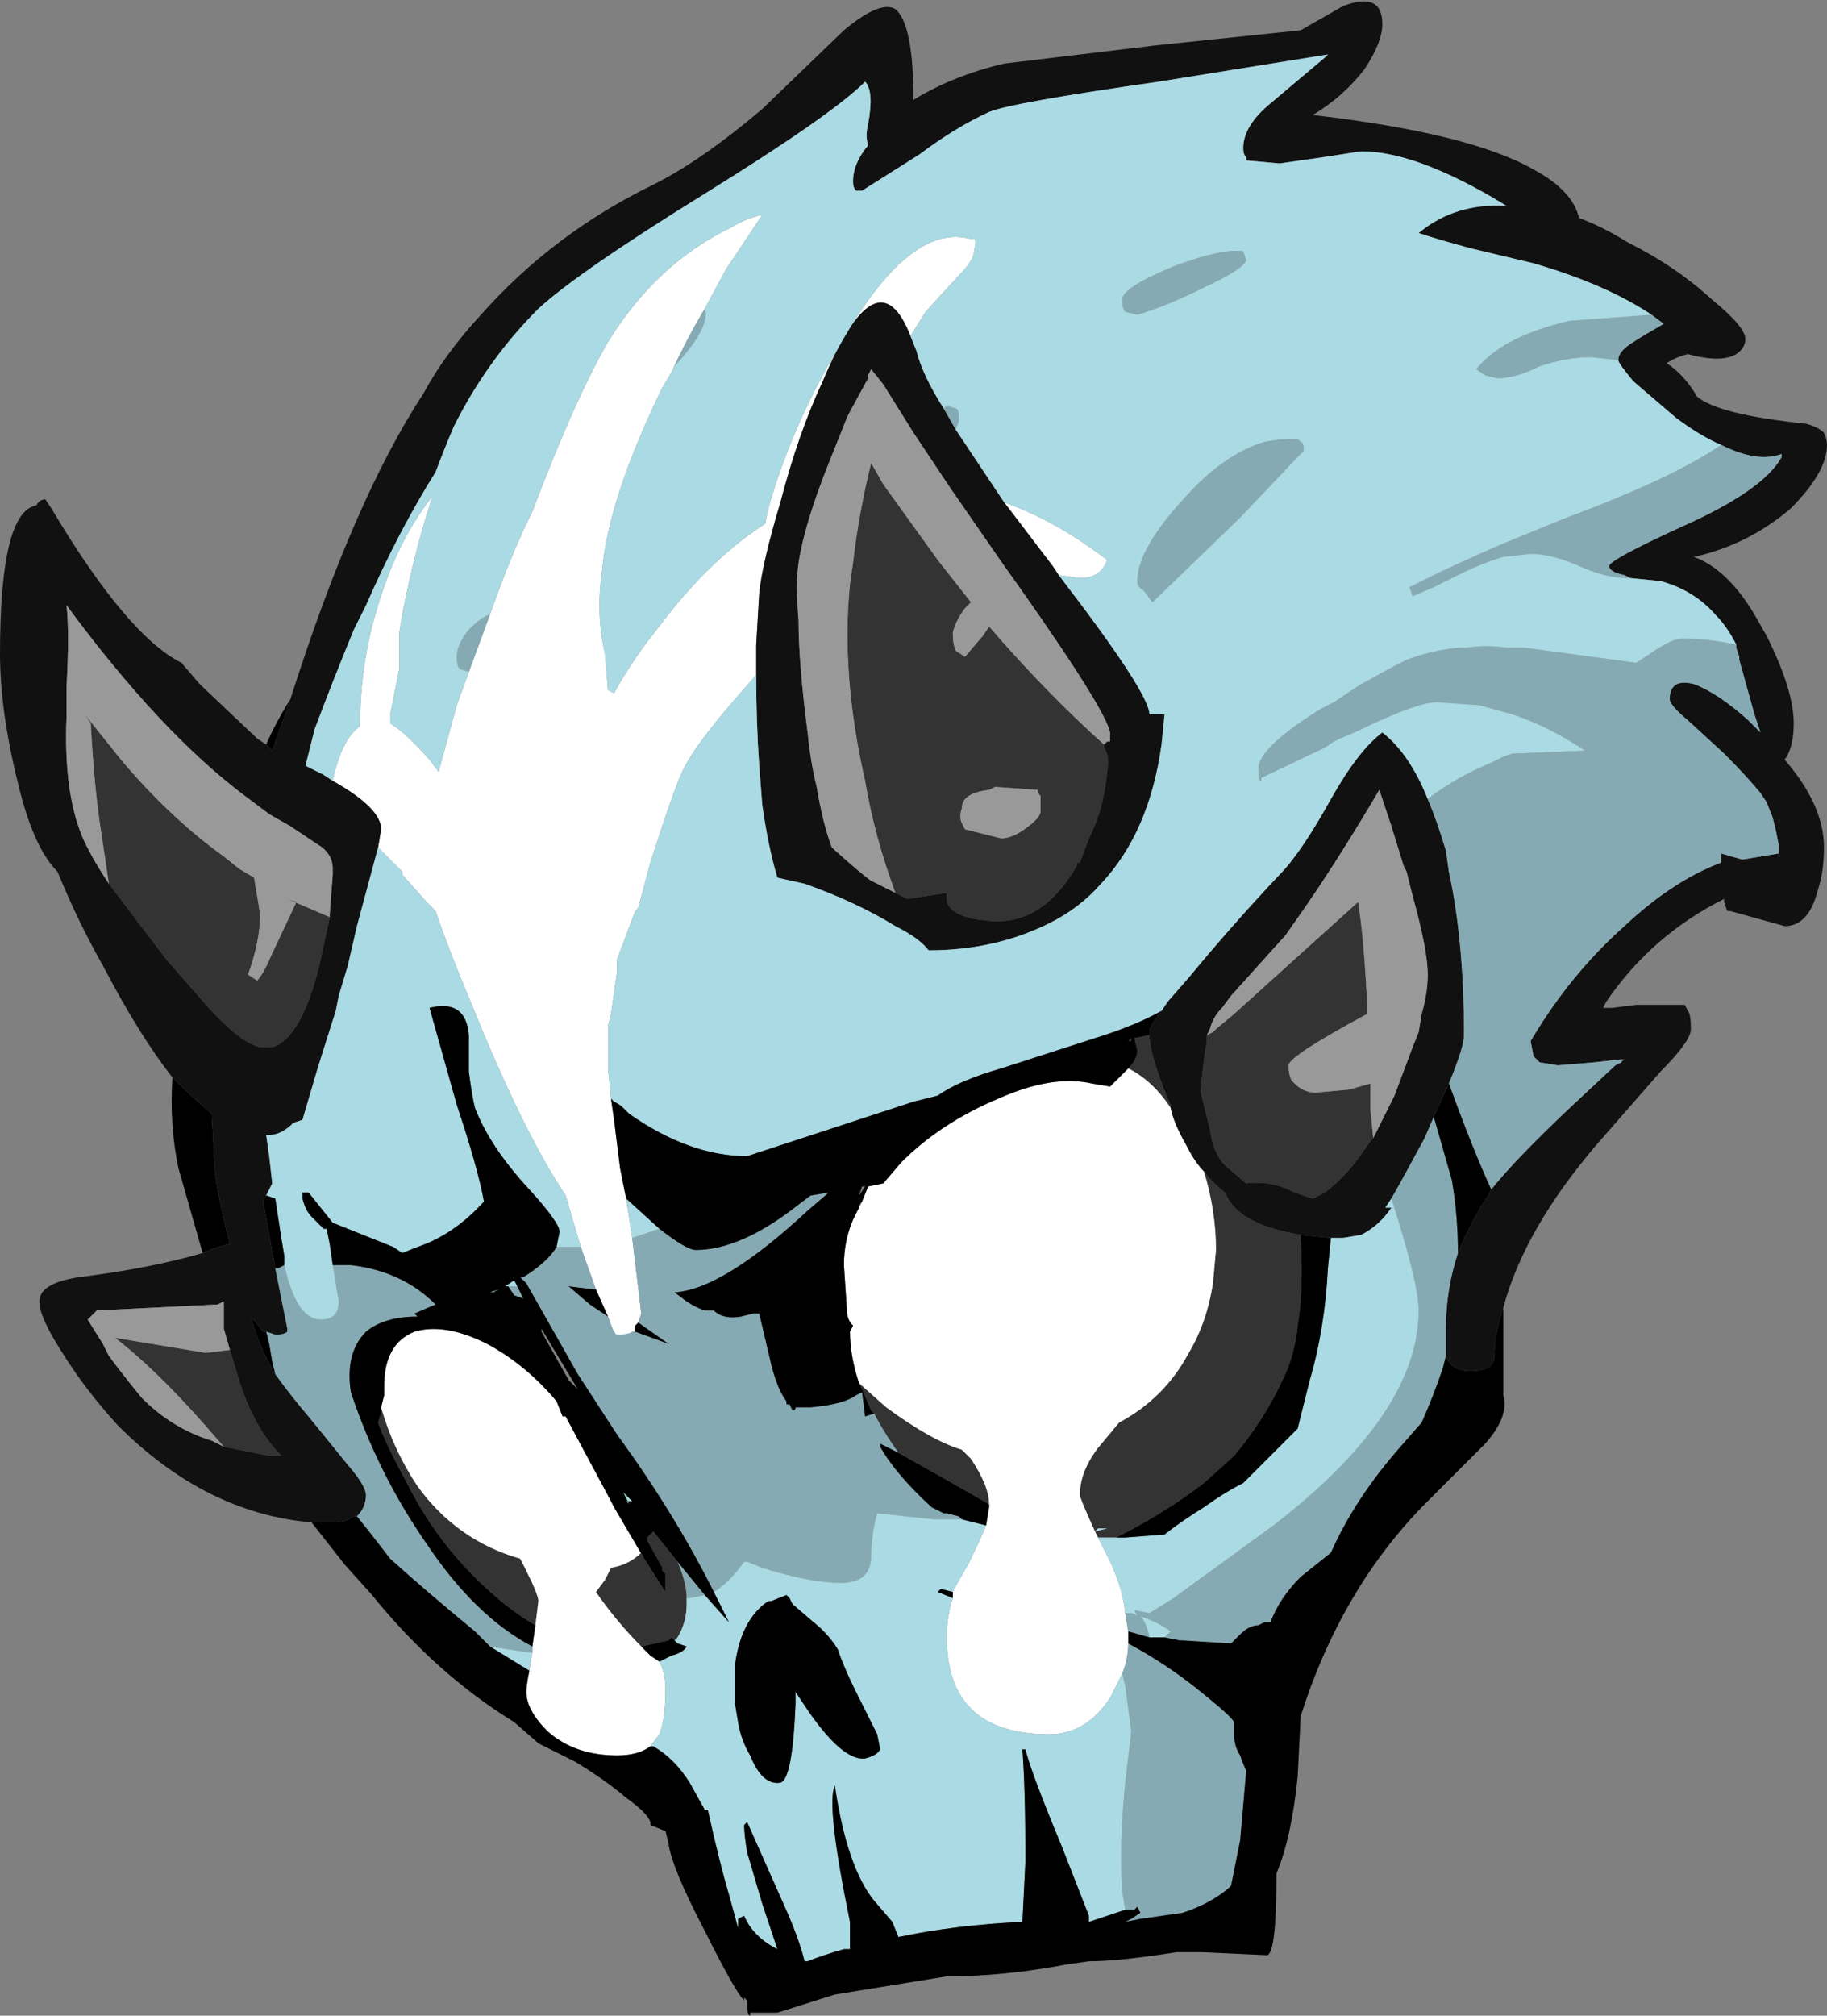 <?xml version="1.0" encoding="UTF-8" standalone="no"?>
<svg xmlns:ffdec="https://www.free-decompiler.com/flash" xmlns:xlink="http://www.w3.org/1999/xlink" ffdec:objectType="frame" height="233.1px" width="211.4px" xmlns="http://www.w3.org/2000/svg">
  <rect width="100%" height="100%" fill="#808080" stroke="none"/>
  <g transform="matrix(1.0, 0.0, 0.0, 1.0, 33.25, -24.85)">
    <use ffdec:characterId="186" height="33.3" transform="matrix(7.0, 0.0, 0.0, 7.0, -33.25, 24.85)" width="30.2" xlink:href="#shape0"/>
  </g>
  <defs>
    <g id="shape0" transform="matrix(1.0, 0.0, 0.0, 1.0, 4.75, -3.55)">
      <path d="M10.05 18.3 Q9.7 17.35 9.55 16.45 9.15 14.7 9.3 13.2 L9.35 12.85 Q9.45 12.0 9.65 11.2 L9.85 11.55 10.75 12.8 11.3 13.5 11.2 13.6 Q11.05 13.8 11.0 14.0 11.0 14.2 11.05 14.3 L11.2 14.4 11.5 14.05 11.6 13.9 Q12.55 15.0 13.5 15.85 L13.5 15.9 Q13.6 16.05 13.55 16.3 13.5 16.9 13.25 17.4 L13.1 17.8 13.05 17.8 13.05 17.85 Q12.45 18.9 11.5 18.75 11.0 18.7 10.9 18.45 L10.9 18.3 10.25 18.4 10.05 18.3 M11.15 16.9 Q11.1 17.05 11.15 17.15 L11.2 17.25 11.8 17.4 Q12.0 17.4 12.25 17.2 12.45 17.05 12.45 16.95 L12.45 16.7 Q12.4 16.65 12.4 16.6 L11.7 16.55 11.6 16.6 Q11.15 16.65 11.15 16.9 M0.7 18.7 L0.55 19.4 Q0.25 20.7 -0.25 20.85 L-0.4 20.85 Q-0.7 20.85 -1.3 20.2 L-2.0 19.4 -2.95 18.15 -3.1 17.15 Q-3.2 16.45 -3.25 15.5 L-3.35 15.35 -2.75 16.1 Q-1.95 17.05 -1.05 17.7 L-0.8 17.9 -0.55 18.05 -0.45 18.65 Q-0.45 19.1 -0.65 19.65 L-0.5 19.75 Q-0.4 19.65 -0.25 19.3 L0.15 18.45 0.0 18.4 0.7 18.7 M10.1 27.55 Q9.85 27.2 9.7 26.9 L9.65 26.85 9.5 26.5 9.45 26.4 9.9 26.8 Q10.65 27.35 11.15 27.5 L11.3 27.65 Q11.6 28.1 11.6 28.4 L10.9 28.0 10.1 27.55 M4.1 30.4 Q3.5 30.05 2.9 29.4 2.35 28.8 1.95 28.0 1.6 27.35 1.5 27.05 L1.55 26.9 1.55 26.8 Q1.75 27.5 2.15 28.1 2.8 29.0 3.85 29.3 L3.95 29.5 Q4.15 29.9 4.15 30.0 L4.1 30.4 M5.9 29.3 L6.25 29.85 6.25 29.55 6.2 29.5 6.2 29.45 5.95 29.0 5.95 28.95 6.05 28.85 6.45 29.35 Q6.6 29.7 6.6 29.95 L6.6 30.05 Q6.6 30.35 6.45 30.6 L6.4 30.65 6.35 30.6 6.3 30.65 5.85 30.75 Q5.45 30.35 5.1 29.85 L5.25 29.65 5.35 29.45 Q5.65 29.4 5.85 29.2 L5.9 29.3 M9.5 23.4 L9.45 23.5 9.45 23.45 9.5 23.4 M13.4 28.95 L13.35 28.85 Q13.1 28.3 13.1 28.25 13.1 27.8 13.5 27.35 L13.75 27.05 Q14.5 26.65 14.9 25.9 15.2 25.4 15.3 24.75 L15.35 24.2 Q15.35 23.55 15.15 22.9 15.3 23.1 15.5 23.25 15.6 23.5 15.85 23.65 16.15 23.85 16.75 23.95 L16.75 24.0 Q16.8 24.85 16.7 25.45 16.65 25.95 16.45 26.35 16.15 27.0 15.65 27.6 L15.15 28.05 Q14.5 28.55 13.7 28.95 L13.4 28.95 M14.6 21.85 Q14.3 21.4 13.9 21.2 14.05 21.05 14.05 20.9 L14.0 20.7 14.25 20.65 Q14.25 20.95 14.55 21.7 L14.6 21.8 14.6 21.85 M15.2 20.65 L15.3 20.6 15.35 20.55 15.65 20.3 17.7 18.45 Q17.8 19.1 17.85 20.15 L17.85 20.3 Q16.55 21.0 16.55 21.15 16.55 21.3 16.6 21.4 L16.65 21.45 Q16.8 21.6 17.0 21.6 L17.55 21.55 17.9 21.45 17.9 21.85 17.95 22.35 17.9 22.4 Q17.55 22.95 17.15 23.25 L16.95 23.35 16.65 23.25 16.55 23.2 Q16.2 23.05 15.85 23.1 L15.5 22.8 Q15.3 22.6 15.25 22.2 L15.1 21.6 15.1 21.55 Q15.15 21.0 15.2 20.75 L15.2 20.65 M13.9 20.75 L13.95 20.7 13.95 20.75 13.9 20.75 M13.35 28.85 L13.55 28.8 13.4 28.8 13.35 28.85 M-1.05 27.45 L-1.4 27.05 Q-2.2 26.15 -2.85 25.65 L-1.35 25.9 -0.95 25.85 -0.8 26.35 -0.75 26.5 Q-0.5 27.2 -0.1 27.6 L-0.3 27.6 -1.05 27.45" fill="#333333" fill-rule="evenodd" stroke="none"/>
      <path d="M0.75 16.45 Q0.9 15.75 1.2 15.55 1.2 14.7 1.4 13.9 1.75 12.55 2.4 11.75 2.1 12.65 1.9 13.7 L1.85 14.0 1.85 14.6 1.7 15.35 1.7 15.5 Q1.95 15.65 2.35 16.1 L2.5 16.3 2.8 15.2 3.0 14.65 3.35 13.7 Q3.7 12.7 4.05 12.0 4.75 10.15 5.3 9.2 6.1 7.9 7.35 7.3 7.6 7.15 7.85 7.1 7.55 7.55 7.25 8.0 L6.9 8.65 Q6.6 9.15 6.35 9.7 L6.2 9.95 Q5.3 11.8 5.2 13.0 5.1 13.7 5.25 14.35 L5.3 14.95 5.4 15.0 Q5.65 14.55 5.95 14.15 L6.3 13.7 Q7.05 12.75 7.9 12.2 7.95 11.85 8.25 11.05 8.6 10.15 9.05 9.4 10.25 7.2 11.3 7.5 L11.35 7.5 Q11.4 7.5 11.35 7.7 11.35 7.85 11.1 8.1 L10.55 8.7 10.3 9.1 Q9.75 7.7 8.85 9.85 8.45 10.7 8.15 11.85 7.85 12.85 7.8 13.35 L7.75 14.2 7.75 14.7 7.4 15.1 Q6.75 15.85 6.55 16.25 6.4 16.55 6.0 17.8 L5.8 18.55 5.75 18.6 5.45 19.4 5.45 19.6 5.35 20.3 5.3 20.5 5.3 21.2 5.35 21.7 5.4 22.05 5.5 22.85 5.6 23.35 5.7 24.0 5.85 25.25 5.8 25.4 5.75 25.45 5.75 25.55 5.7 25.55 Q5.65 25.6 5.45 25.6 5.4 25.6 5.3 25.3 L5.1 24.85 4.85 24.15 4.6 23.3 Q3.9 22.25 3.05 20.15 2.65 19.2 2.45 18.6 L2.3 18.45 1.9 18.0 1.9 17.95 1.5 17.55 1.55 17.25 Q1.55 16.9 0.75 16.45 M11.85 11.85 Q12.7 12.15 13.55 12.8 13.45 13.1 13.1 13.1 L12.75 13.05 12.65 12.9 11.85 11.85 M4.05 30.75 L4.1 30.4 4.15 30.0 Q4.15 29.9 3.95 29.5 L3.85 29.3 Q2.8 29.0 2.15 28.1 1.75 27.5 1.55 26.8 L1.6 26.6 1.6 26.45 Q1.6 25.75 2.1 25.55 2.6 25.4 3.3 25.75 3.95 26.1 4.45 26.7 L4.55 26.95 4.6 26.95 5.35 28.35 5.4 28.45 5.9 29.3 5.85 29.2 Q5.65 29.4 5.35 29.45 L5.25 29.65 5.1 29.85 Q5.45 30.35 5.85 30.75 L6.0 30.9 6.15 31.0 Q6.25 31.2 6.25 31.45 6.25 31.95 6.15 32.2 L6.0 32.4 Q5.8 32.55 5.45 32.55 4.75 32.55 4.3 32.15 3.95 31.8 3.95 31.5 3.95 31.4 4.0 31.15 L4.05 30.85 4.05 30.75 M9.45 23.5 L9.5 23.4 9.6 23.15 9.85 23.1 10.15 22.75 Q10.8 22.1 11.75 21.7 12.65 21.3 13.3 21.45 L13.6 21.5 13.9 21.2 Q14.3 21.4 14.6 21.85 14.65 22.1 14.85 22.45 15.0 22.75 15.15 22.9 15.35 23.55 15.35 24.2 L15.3 24.75 Q15.2 25.4 14.9 25.9 14.5 26.65 13.75 27.05 L13.5 27.35 Q13.1 27.8 13.1 28.25 13.1 28.3 13.35 28.85 L13.4 28.95 13.5 29.15 Q13.8 29.7 13.85 30.2 L13.9 30.5 13.9 30.7 Q13.9 30.95 13.8 31.2 L13.6 31.6 Q13.2 32.2 12.6 32.2 10.9 32.2 10.9 30.6 10.9 30.25 11.0 29.95 L11.0 29.85 Q11.1 29.65 11.25 29.4 11.45 29.0 11.55 28.75 L11.6 28.45 11.6 28.4 Q11.6 28.1 11.3 27.65 L11.15 27.5 Q10.65 27.35 9.9 26.8 L9.45 26.4 9.45 26.4 Q9.3 25.95 9.3 25.55 L9.35 25.45 Q9.25 25.35 9.25 25.2 L9.2 24.45 Q9.2 24.05 9.35 23.7 9.4 23.6 9.45 23.5" fill="#ffffff" fill-rule="evenodd" stroke="none"/>
      <path d="M0.05 15.1 Q1.1 11.8 2.25 10.05 2.6 9.4 3.2 8.75 4.4 7.4 6.05 6.6 6.85 6.2 7.85 5.35 L9.2 4.05 Q9.8 3.55 10.05 3.7 10.35 3.95 10.35 5.2 11.0 4.8 11.85 4.6 L14.35 4.3 16.75 4.05 17.45 3.65 Q18.1 3.4 18.1 3.95 18.1 4.25 17.8 4.7 17.45 5.15 16.95 5.45 19.55 5.75 20.6 6.35 21.25 6.7 21.35 7.15 21.75 7.3 22.15 7.55 22.95 7.95 23.55 8.5 24.1 8.95 24.1 9.15 24.1 9.3 23.95 9.4 23.7 9.55 23.15 9.4 22.95 9.45 22.8 9.55 23.1 9.75 23.3 10.1 23.65 10.4 25.1 10.55 25.3 10.6 25.4 10.7 25.45 10.8 25.45 10.9 25.45 11.35 24.85 11.95 24.15 12.55 23.25 12.75 23.8 12.95 24.25 13.7 L24.45 14.05 Q24.9 14.95 24.9 15.5 24.9 15.9 24.75 16.1 25.4 16.85 25.4 17.55 25.4 17.95 25.3 18.25 25.15 18.85 24.75 18.85 L23.85 18.6 23.8 18.6 23.75 18.45 23.75 18.4 Q22.55 19.0 21.8 20.1 L21.75 20.2 21.9 20.2 22.3 20.15 23.1 20.15 23.15 20.25 Q23.2 20.3 23.2 20.55 23.2 20.75 22.7 21.25 L21.65 22.45 Q20.45 23.85 20.1 25.15 19.95 25.6 19.95 26.0 L19.9 26.1 Q19.8 26.2 19.55 26.2 19.25 26.2 19.15 25.95 L19.15 25.5 Q19.15 24.85 19.35 24.25 19.55 23.75 19.85 23.3 L19.9 23.2 Q20.3 22.7 21.2 21.85 L21.95 21.15 22.05 21.1 22.1 21.05 22.05 21.05 21.6 21.1 21.0 21.15 20.7 21.1 20.6 21.0 20.55 20.75 Q21.2 19.65 22.1 18.85 22.9 18.1 23.7 17.8 L23.7 17.65 24.05 17.75 24.65 17.65 24.65 17.6 24.65 17.55 24.65 17.5 24.6 17.25 24.55 17.05 24.45 16.8 24.35 16.65 Q24.1 16.35 23.75 16.0 L23.15 15.45 Q22.85 15.2 22.85 15.1 22.85 14.75 23.25 14.85 23.65 15.0 24.15 15.45 L24.35 15.65 24.25 15.35 24.0 14.45 24.0 14.4 23.95 14.25 23.95 14.2 Q23.8 13.9 23.6 13.7 23.25 13.3 22.7 13.15 L22.2 13.1 22.1 13.05 Q21.85 13.0 21.85 12.9 21.85 12.8 23.05 12.25 24.4 11.65 24.7 11.1 L24.7 11.05 Q24.3 11.2 23.7 10.9 23.35 10.75 22.95 10.45 L22.25 9.85 Q22.0 9.55 22.0 9.5 22.0 9.35 22.25 9.2 22.4 9.1 22.75 8.9 L22.55 8.75 Q21.8 8.25 20.6 7.9 L19.55 7.65 Q19.0 7.5 18.7 7.4 19.3 6.9 20.15 6.95 L19.9 6.8 Q18.6 6.05 17.75 6.05 L17.1 6.15 16.4 6.25 15.85 6.2 15.85 6.15 Q15.8 6.1 15.8 6.0 15.8 5.65 16.2 5.3 L17.15 4.5 17.2 4.45 14.4 4.9 Q11.95 5.25 11.6 5.4 11.05 5.65 10.45 6.1 L9.5 6.7 9.4 6.7 Q9.35 6.65 9.35 6.55 9.35 6.25 9.6 5.95 9.55 5.8 9.6 5.6 9.7 5.05 9.55 4.9 9.0 5.45 6.9 6.75 4.8 8.05 4.15 8.65 3.3 9.5 2.75 10.6 2.6 10.95 2.45 11.35 1.85 12.3 1.3 13.55 L1.1 13.95 Q0.75 14.8 0.45 15.6 L0.3 16.2 0.6 16.35 0.75 16.45 Q1.55 16.9 1.55 17.25 L1.5 17.55 1.15 18.85 1.0 19.5 0.85 20.0 0.8 20.25 0.5 21.2 0.25 22.05 0.1 22.1 Q-0.1 22.3 -0.3 22.3 L-0.35 22.3 -0.3 22.65 -0.25 23.1 -0.35 23.3 -0.4 23.4 -0.2 24.5 0.0 25.5 0.0 25.55 Q-0.05 25.6 -0.2 25.6 L-0.35 25.55 -0.4 25.55 -0.6 25.3 Q-0.5 25.75 -0.2 26.25 0.05 26.6 0.35 26.95 L1.0 27.75 Q1.3 28.1 1.3 28.25 1.3 28.45 1.15 28.6 L1.1 28.6 Q0.95 28.7 0.8 28.7 L0.4 28.7 Q-1.35 28.55 -2.8 27.1 -3.35 26.5 -3.75 25.85 -4.1 25.3 -4.1 25.05 -4.1 24.75 -3.45 24.65 -2.25 24.5 -1.4 24.25 L-1.15 24.15 -0.95 24.1 Q-1.1 23.55 -1.2 22.9 L-1.25 21.95 Q-1.55 21.7 -1.9 21.35 -2.45 20.65 -3.05 19.5 -3.45 18.8 -3.8 17.95 -4.2 17.55 -4.45 16.5 -4.75 15.3 -4.75 14.35 -4.75 12.0 -4.15 11.9 -4.1 11.8 -4.0 11.8 L-3.9 11.95 Q-2.65 14.05 -1.75 14.5 L-1.45 14.85 -0.5 15.75 -0.35 15.85 -0.25 15.95 0.0 15.25 0.05 15.1 M10.3 9.1 L10.4 9.35 Q10.5 9.75 10.85 10.3 L11.05 10.65 11.85 11.85 12.65 12.9 12.75 13.05 Q14.25 15.0 14.25 15.35 L14.5 15.35 14.45 15.85 Q14.25 17.3 13.45 18.15 13.1 18.55 12.6 18.8 11.7 19.25 10.6 19.25 10.45 19.05 10.05 18.85 9.4 18.45 8.55 18.15 L8.1 18.05 Q7.95 17.55 7.85 16.85 L7.8 16.2 Q7.75 15.5 7.75 14.7 L7.75 14.2 7.8 13.35 Q7.85 12.85 8.15 11.85 8.45 10.7 8.85 9.85 9.75 7.7 10.3 9.1 M14.45 20.25 L14.55 20.1 14.9 19.7 Q15.6 18.85 16.4 18.0 16.75 17.65 17.25 16.75 17.7 15.95 18.1 15.65 18.55 16.0 18.85 16.75 19.0 17.1 19.15 17.6 L19.2 17.95 Q19.45 19.1 19.45 20.65 19.45 20.85 19.2 21.45 L18.95 22.0 18.8 22.35 Q18.45 23.0 18.25 23.35 L18.15 23.5 18.25 23.5 Q18.05 23.8 17.75 23.95 L17.45 24.0 17.25 24.0 16.75 23.95 Q16.15 23.85 15.85 23.65 15.6 23.5 15.5 23.25 15.3 23.1 15.15 22.9 15.0 22.75 14.85 22.45 14.65 22.1 14.6 21.85 L14.6 21.8 14.55 21.7 Q14.25 20.95 14.25 20.65 L14.25 20.6 Q14.25 20.5 14.45 20.25 M13.5 15.85 L13.55 15.8 13.6 15.8 13.6 15.7 Q13.65 15.45 12.1 13.25 L11.85 12.9 10.95 11.6 10.35 10.7 9.85 9.9 9.65 9.65 9.6 9.75 9.6 9.8 9.3 10.35 9.25 10.45 8.95 11.2 Q8.55 12.2 8.45 12.85 8.4 13.2 8.45 13.8 8.45 14.5 8.6 15.65 8.65 16.15 8.75 16.55 8.85 17.15 9.0 17.55 9.5 18.0 9.65 18.1 9.85 18.2 10.05 18.3 L10.25 18.4 10.9 18.3 10.9 18.45 Q11.0 18.7 11.5 18.75 12.45 18.9 13.05 17.85 L13.05 17.8 13.1 17.8 13.25 17.4 Q13.5 16.9 13.55 16.3 13.6 16.05 13.5 15.9 L13.5 15.85 M0.7 18.7 L0.7 18.65 0.75 18.0 0.75 17.9 Q0.75 17.65 0.5 17.5 L0.05 17.2 -0.3 17.0 -0.7 16.7 Q-2.1 15.65 -3.65 13.55 -3.6 14.0 -3.65 14.9 L-3.65 15.4 Q-3.7 16.6 -3.4 17.35 -3.25 17.7 -2.95 18.15 L-2.0 19.4 -1.3 20.2 Q-0.7 20.85 -0.4 20.85 L-0.25 20.85 Q0.25 20.7 0.55 19.4 L0.7 18.7 M0.7 21.2 L0.7 21.2 M17.95 22.35 L18.3 21.65 18.6 20.85 18.7 20.6 18.75 20.3 Q18.85 19.95 18.85 19.65 18.85 19.25 18.6 18.35 L18.5 17.95 18.45 17.85 18.25 17.2 Q18.1 16.75 18.05 16.6 17.4 17.7 16.85 18.5 L16.5 19.0 15.6 20.0 15.45 20.2 Q15.3 20.35 15.25 20.55 L15.2 20.65 15.2 20.75 Q15.15 21.0 15.1 21.55 L15.1 21.6 15.25 22.2 Q15.3 22.6 15.5 22.8 L15.85 23.1 Q16.2 23.05 16.55 23.2 L16.65 23.25 16.95 23.35 17.15 23.25 Q17.55 22.95 17.9 22.4 L17.95 22.35 M-1.25 15.45 L-1.25 15.45 M-0.95 25.85 L-1.05 25.5 -1.05 25.05 -1.15 25.1 -3.15 25.2 -3.3 25.35 -3.05 25.75 -2.95 25.95 Q-2.65 26.35 -2.4 26.65 -1.9 27.15 -1.25 27.35 L-1.05 27.45 -0.3 27.6 -0.1 27.6 Q-0.5 27.2 -0.75 26.5 L-0.8 26.35 -0.95 25.85" fill="#111111" fill-rule="evenodd" stroke="none"/>
      <path d="M23.7 10.9 Q24.3 11.2 24.7 11.05 L24.7 11.1 Q24.4 11.65 23.05 12.25 21.85 12.8 21.85 12.9 21.85 13.0 22.1 13.05 L22.2 13.1 22.15 13.1 Q21.8 13.1 21.35 12.9 20.9 12.7 20.55 12.7 L20.1 12.75 Q19.75 12.85 19.35 13.05 L18.95 13.25 18.6 13.4 18.55 13.25 Q18.65 13.2 18.85 13.1 19.25 12.9 20.05 12.55 L21.15 12.1 Q22.9 11.45 23.7 10.9 M23.95 14.2 L23.95 14.25 24.0 14.4 24.0 14.45 24.25 15.35 24.35 15.65 24.15 15.45 Q23.65 15.0 23.25 14.85 22.85 14.75 22.85 15.1 22.85 15.2 23.15 15.45 L23.75 16.0 Q24.1 16.35 24.35 16.65 L24.45 16.8 24.55 17.05 24.6 17.25 24.65 17.5 24.65 17.55 24.65 17.55 24.65 17.6 24.65 17.65 24.05 17.75 23.7 17.65 23.7 17.8 Q22.9 18.1 22.1 18.85 21.2 19.65 20.55 20.75 L20.6 21.0 20.7 21.1 21.0 21.15 21.6 21.1 22.05 21.05 22.05 21.1 21.95 21.15 21.2 21.85 Q20.3 22.7 19.9 23.2 19.6 22.55 19.2 21.45 19.45 20.85 19.45 20.65 19.45 19.1 19.2 17.95 L19.15 17.6 Q19.0 17.1 18.85 16.75 19.3 16.4 19.9 16.15 L20.1 16.05 20.25 16.0 21.45 15.95 Q20.85 15.55 20.25 15.35 L19.7 15.2 19.0 15.15 Q18.7 15.15 17.85 15.55 17.65 15.65 17.4 15.75 L17.3 15.8 17.15 15.9 16.1 16.4 16.1 16.45 Q16.05 16.45 16.05 16.25 16.05 15.9 17.1 15.25 L17.3 15.15 17.75 14.85 17.85 14.8 Q18.2 14.6 18.5 14.45 18.9 14.3 19.35 14.25 L19.5 14.25 Q19.8 14.2 20.15 14.25 L20.45 14.25 22.3 14.5 22.6 14.3 Q22.9 14.1 23.05 14.1 23.5 14.1 23.95 14.2 M19.35 24.25 Q19.15 24.85 19.15 25.5 L19.15 25.95 19.1 26.15 Q18.95 26.6 18.75 27.05 L18.4 27.45 Q17.65 28.3 17.25 29.2 L16.75 29.6 Q16.4 29.95 16.25 30.35 L16.15 30.35 16.05 30.4 Q15.9 30.4 15.75 30.55 L15.6 30.7 14.8 30.65 14.75 30.65 14.5 30.6 14.6 30.5 Q14.4 30.35 14.1 30.25 14.2 30.35 14.25 30.6 L13.9 30.5 13.85 30.2 13.95 30.2 Q14.0 30.2 14.05 30.25 L14.0 30.15 14.25 30.2 14.65 29.95 16.3 28.75 Q18.7 26.9 18.7 25.2 18.7 24.75 18.25 23.35 18.45 23.0 18.8 22.35 L18.95 22.0 19.25 23.05 Q19.35 23.65 19.35 24.25 M3.0 14.65 L2.85 14.6 Q2.8 14.55 2.8 14.4 2.8 14.2 3.0 13.95 3.2 13.75 3.35 13.7 L3.0 14.65 M6.9 8.65 Q7.0 8.95 6.4 9.6 L6.35 9.7 Q6.6 9.15 6.9 8.65 M10.85 10.3 L10.9 10.25 11.05 10.3 Q11.1 10.3 11.1 10.45 L11.1 10.5 11.05 10.65 10.85 10.3 M15.8 7.7 L15.85 7.85 Q15.8 8.0 15.15 8.3 14.55 8.6 14.05 8.75 L13.85 8.7 Q13.8 8.65 13.8 8.5 13.8 8.3 14.65 7.95 15.45 7.65 15.8 7.7 M14.15 13.3 Q14.05 13.25 14.05 13.15 14.05 12.6 14.9 11.7 15.5 11.05 16.15 10.85 16.4 10.8 16.7 10.8 L16.75 10.85 Q16.8 10.85 16.8 11.0 L16.7 11.1 15.75 12.1 14.3 13.5 14.15 13.3 M22.0 9.5 L21.55 9.45 Q21.15 9.45 20.7 9.6 20.3 9.8 20.0 9.8 L19.8 9.75 19.65 9.65 Q20.1 9.1 21.2 8.85 L22.55 8.75 22.75 8.9 Q22.4 9.1 22.25 9.2 22.0 9.35 22.0 9.5 M4.85 24.15 L5.1 24.85 5.05 24.85 4.65 24.8 5.0 25.1 5.3 25.3 Q5.4 25.6 5.45 25.6 5.65 25.6 5.7 25.55 L5.75 25.55 6.3 25.75 5.8 25.4 5.85 25.25 5.7 24.0 6.15 23.85 Q6.6 24.2 6.75 24.2 7.5 24.2 8.45 23.45 L8.65 23.3 8.95 23.25 8.6 23.55 Q7.2 24.85 6.4 24.9 L6.6 25.05 Q6.75 25.15 6.9 25.2 L7.05 25.2 Q7.2 25.35 7.5 25.3 L7.7 25.25 7.8 25.25 8.0 26.1 Q8.1 26.5 8.25 26.7 L8.25 26.75 8.3 26.75 8.35 26.85 Q8.4 26.85 8.4 26.8 L8.65 26.8 Q9.2 26.75 9.4 26.6 L9.5 26.55 9.55 26.95 9.7 26.9 Q9.85 27.2 10.1 27.55 L9.8 27.4 9.8 27.45 Q10.05 27.9 10.65 28.45 L10.85 28.55 10.9 28.55 11.1 28.6 11.15 28.65 Q11.0 28.65 10.7 28.65 L9.75 28.55 Q9.65 28.9 9.65 29.25 9.65 29.7 9.15 29.7 8.65 29.7 7.85 29.45 L7.6 29.35 7.55 29.35 Q7.3 29.7 7.05 29.85 6.4 28.55 5.45 27.25 L4.8 26.25 3.95 24.75 3.85 24.65 3.9 24.65 Q4.3 24.4 4.45 24.15 L4.85 24.15 M-0.05 24.45 Q0.15 25.35 0.55 25.35 0.85 25.35 0.85 25.05 L0.75 24.45 1.05 24.45 Q1.9 24.55 2.45 25.1 L2.1 25.25 2.15 25.3 Q1.6 25.3 1.3 25.55 0.95 25.9 1.05 26.55 1.5 27.9 2.3 29.05 3.1 30.25 4.05 30.75 L4.05 30.85 4.0 30.85 3.35 30.75 3.1 30.5 Q2.25 29.8 1.7 29.3 L1.35 28.85 1.15 28.6 Q1.3 28.45 1.3 28.25 1.3 28.1 1.0 27.75 L0.35 26.95 Q0.05 26.6 -0.2 26.25 L-0.25 26.05 -0.3 25.75 -0.35 25.55 -0.2 25.6 Q-0.05 25.6 0.0 25.55 L0.0 25.5 -0.2 24.5 -0.15 24.5 -0.05 24.45 M6.45 29.35 L6.9 29.9 6.65 29.95 6.6 29.95 Q6.6 29.7 6.45 29.35 M3.8 24.8 L3.9 25.0 3.75 24.95 3.65 24.8 3.8 24.8 M13.8 31.2 Q13.9 30.95 13.9 30.7 14.55 31.05 15.1 31.5 15.6 31.9 15.65 32.0 L15.65 32.2 Q15.65 32.4 15.75 32.55 15.8 32.7 15.85 32.8 L15.75 33.95 15.6 34.7 15.55 34.75 Q15.25 35.0 14.8 35.15 L14.1 35.25 13.85 35.3 13.95 35.25 14.1 35.15 14.05 35.05 14.0 35.1 13.85 35.1 13.8 34.8 Q13.75 34.0 13.85 33.0 L13.95 32.15 13.85 31.4 13.8 31.2" fill="#86aab3" fill-rule="evenodd" stroke="none"/>
      <path d="M23.7 10.9 Q22.9 11.45 21.15 12.1 L20.05 12.55 Q19.25 12.9 18.85 13.1 18.65 13.2 18.55 13.25 L18.6 13.4 18.95 13.25 19.35 13.05 Q19.75 12.85 20.1 12.75 L20.55 12.7 Q20.9 12.7 21.35 12.9 21.8 13.1 22.15 13.1 L22.2 13.1 22.7 13.15 Q23.25 13.3 23.6 13.7 23.8 13.9 23.95 14.2 23.5 14.1 23.05 14.1 22.9 14.1 22.6 14.3 L22.3 14.5 20.45 14.25 20.15 14.25 Q19.8 14.2 19.5 14.25 L19.35 14.25 Q18.9 14.3 18.5 14.45 18.2 14.6 17.85 14.8 L17.75 14.85 17.3 15.15 17.1 15.25 Q16.05 15.9 16.05 16.25 16.05 16.45 16.1 16.45 L16.1 16.4 17.15 15.9 17.3 15.8 17.4 15.75 Q17.65 15.65 17.85 15.55 18.7 15.15 19.0 15.15 L19.7 15.2 20.25 15.35 Q20.85 15.55 21.45 15.95 L20.25 16.0 20.1 16.05 19.9 16.15 Q19.3 16.4 18.85 16.75 18.55 16.0 18.1 15.65 17.7 15.95 17.25 16.75 16.75 17.65 16.4 18.0 15.6 18.85 14.9 19.7 L14.55 20.1 14.45 20.25 Q14.0 20.5 13.35 20.7 L11.8 21.2 Q11.1 21.4 10.75 21.65 L10.35 21.75 7.6 22.65 Q6.65 22.65 5.65 21.95 L5.55 21.85 Q5.5 21.8 5.4 21.75 L5.35 21.7 5.3 21.2 5.3 20.5 5.35 20.3 5.45 19.6 5.45 19.4 5.75 18.6 5.8 18.55 6.0 17.8 Q6.4 16.55 6.55 16.25 6.75 15.85 7.4 15.1 L7.75 14.7 Q7.75 15.5 7.8 16.2 L7.85 16.85 Q7.95 17.55 8.1 18.05 L8.55 18.15 Q9.4 18.45 10.05 18.85 10.45 19.05 10.6 19.25 11.7 19.25 12.6 18.8 13.1 18.55 13.45 18.15 14.25 17.3 14.45 15.85 L14.5 15.35 14.25 15.35 Q14.25 15.0 12.75 13.05 L13.1 13.1 Q13.45 13.1 13.55 12.8 12.7 12.15 11.85 11.85 L11.05 10.65 11.1 10.5 11.1 10.45 Q11.1 10.3 11.05 10.3 L10.9 10.25 10.85 10.3 Q10.5 9.75 10.4 9.35 L10.3 9.1 10.55 8.7 11.1 8.1 Q11.35 7.85 11.35 7.7 11.4 7.5 11.35 7.5 L11.3 7.5 Q10.25 7.2 9.05 9.4 8.6 10.15 8.25 11.05 7.95 11.85 7.9 12.2 7.05 12.75 6.3 13.7 L5.95 14.15 Q5.65 14.55 5.4 15.0 L5.3 14.95 5.25 14.35 Q5.1 13.7 5.2 13.0 5.3 11.8 6.2 9.95 L6.35 9.7 6.4 9.6 Q7.0 8.95 6.9 8.65 L7.25 8.0 Q7.55 7.55 7.85 7.1 7.6 7.15 7.35 7.3 6.1 7.9 5.3 9.2 4.75 10.15 4.05 12.0 3.7 12.7 3.35 13.7 3.2 13.75 3.0 13.95 2.8 14.2 2.8 14.4 2.8 14.55 2.85 14.6 L3.0 14.65 2.8 15.2 2.5 16.3 2.35 16.1 Q1.95 15.65 1.7 15.5 L1.7 15.35 1.85 14.6 1.85 14.0 1.9 13.7 Q2.1 12.65 2.4 11.75 1.75 12.55 1.4 13.9 1.2 14.7 1.2 15.55 0.9 15.75 0.75 16.45 L0.6 16.35 0.3 16.2 0.45 15.6 Q0.75 14.8 1.1 13.95 L1.3 13.55 Q1.85 12.3 2.45 11.35 2.6 10.95 2.75 10.6 3.3 9.5 4.15 8.65 4.8 8.05 6.9 6.75 9.0 5.45 9.55 4.9 9.7 5.05 9.6 5.6 9.55 5.8 9.6 5.95 9.35 6.25 9.35 6.55 9.35 6.65 9.4 6.7 L9.5 6.7 10.45 6.1 Q11.05 5.65 11.6 5.4 11.95 5.25 14.4 4.9 L17.2 4.45 17.15 4.5 16.2 5.3 Q15.8 5.65 15.8 6.0 15.8 6.1 15.85 6.15 L15.85 6.2 16.4 6.25 17.1 6.15 17.75 6.05 Q18.6 6.05 19.9 6.8 L20.15 6.95 Q19.3 6.9 18.7 7.4 19.0 7.5 19.55 7.65 L20.6 7.9 Q21.8 8.25 22.55 8.75 L21.2 8.85 Q20.1 9.1 19.65 9.65 L19.8 9.75 20.0 9.8 Q20.3 9.8 20.7 9.6 21.15 9.45 21.55 9.45 L22.0 9.5 Q22.0 9.55 22.25 9.85 L22.95 10.45 Q23.35 10.75 23.7 10.9 M14.15 13.3 L14.3 13.5 15.75 12.1 16.7 11.1 16.8 11.0 Q16.8 10.85 16.75 10.85 L16.7 10.8 Q16.4 10.8 16.15 10.85 15.5 11.05 14.9 11.7 14.05 12.6 14.05 13.15 14.05 13.25 14.15 13.3 M15.8 7.7 Q15.45 7.65 14.65 7.95 13.8 8.3 13.8 8.5 13.8 8.65 13.85 8.7 L14.05 8.75 Q14.55 8.6 15.15 8.3 15.8 8.0 15.85 7.85 L15.8 7.7 M1.5 17.55 L1.9 17.95 1.9 18.0 2.3 18.45 2.45 18.6 Q2.65 19.2 3.05 20.15 3.9 22.25 4.6 23.3 L4.85 24.15 4.45 24.15 4.5 23.9 Q4.5 23.75 4.0 23.2 3.35 22.5 3.1 21.85 3.05 21.65 3.0 21.25 L3.0 20.65 Q2.95 20.05 2.35 20.2 L2.8 21.8 Q3.15 22.85 3.25 23.4 2.75 23.95 2.15 24.15 L1.9 24.25 1.75 24.15 0.75 23.75 0.35 23.25 0.25 23.25 0.25 23.35 Q0.3 23.55 0.4 23.65 L0.6 23.85 0.65 23.85 0.7 24.1 0.75 24.45 0.85 25.05 Q0.85 25.35 0.55 25.35 0.15 25.35 -0.05 24.45 L-0.05 24.3 -0.1 24.0 -0.2 23.35 -0.35 23.3 -0.25 23.1 -0.3 22.65 -0.35 22.3 -0.3 22.3 Q-0.1 22.3 0.1 22.1 L0.25 22.05 0.5 21.2 0.8 20.25 0.85 20.0 1.0 19.5 1.15 18.85 1.5 17.55 M5.7 24.0 L5.6 23.35 6.15 23.85 5.7 24.0 M0.7 21.2 L0.7 21.2 M7.05 29.85 Q7.3 29.7 7.55 29.35 L7.6 29.35 7.85 29.45 Q8.65 29.7 9.15 29.7 9.65 29.7 9.65 29.25 9.65 28.9 9.75 28.55 L10.7 28.65 Q11.0 28.65 11.15 28.65 L11.55 28.75 Q11.45 29.0 11.25 29.4 11.1 29.65 11.0 29.85 L10.8 29.8 10.75 29.85 11.0 29.95 Q10.9 30.25 10.9 30.6 10.9 32.2 12.6 32.2 13.2 32.2 13.6 31.6 L13.8 31.2 13.85 31.4 13.95 32.15 13.85 33.0 Q13.75 34.0 13.8 34.8 L13.85 35.1 13.25 35.3 13.25 35.2 12.8 34.05 Q12.3 32.85 12.2 32.45 L12.15 32.45 Q12.2 33.1 12.2 34.3 L12.15 35.3 Q11.05 35.35 10.1 35.55 L10.0 35.3 9.7 34.95 Q9.25 34.4 9.05 33.05 8.9 33.35 9.3 35.3 L9.3 35.75 9.2 35.75 Q8.85 35.85 8.6 35.95 L8.55 35.95 Q8.45 35.55 8.2 35.0 L7.6 33.65 7.55 33.7 Q7.55 33.85 7.6 34.15 L7.85 35.0 8.1 35.75 Q7.7 35.55 7.55 35.2 L7.45 35.25 7.45 35.4 7.3 34.85 Q7.15 34.35 6.95 33.45 L6.9 33.45 6.65 33.0 Q6.4 32.6 6.05 32.4 L6.0 32.4 6.15 32.2 Q6.25 31.95 6.25 31.45 6.25 31.2 6.15 31.0 L6.35 30.9 Q6.55 30.85 6.6 30.75 L6.45 30.7 6.4 30.65 6.45 30.6 Q6.6 30.35 6.6 30.05 L6.6 29.95 6.65 29.95 6.9 29.9 6.9 29.9 7.3 30.35 7.05 29.85 M2.15 25.3 L2.15 25.3 M3.65 24.8 L3.6 24.8 3.75 24.7 3.8 24.8 3.65 24.8 M3.4 24.9 L3.35 24.9 3.5 24.85 3.4 24.9 M13.85 30.2 Q13.8 29.7 13.5 29.15 L13.4 28.95 13.7 28.95 13.85 28.95 14.5 28.9 Q14.75 28.7 15.15 28.45 15.5 28.2 15.8 28.05 L16.7 27.15 16.9 26.35 Q17.15 25.5 17.2 24.5 L17.25 24.0 17.45 24.0 17.75 23.95 Q18.05 23.8 18.25 23.5 L18.15 23.5 18.25 23.35 Q18.7 24.75 18.7 25.2 18.7 26.9 16.3 28.75 L14.65 29.95 14.25 30.2 14.0 30.15 14.05 30.25 Q14.0 30.2 13.95 30.2 L13.85 30.2 M14.25 30.6 Q14.2 30.35 14.1 30.25 14.4 30.35 14.6 30.5 L14.5 30.6 14.25 30.6 M13.35 28.85 L13.4 28.8 13.55 28.8 13.35 28.85 M4.0 31.15 L3.35 30.75 4.0 30.85 4.05 30.85 4.0 31.15 M13.85 35.3 L13.95 35.25 13.85 35.3 M9.1 30.8 Q8.95 30.55 8.7 30.35 L8.35 30.05 8.3 29.95 8.25 29.9 8.0 30.0 7.95 30.0 Q7.5 30.3 7.4 31.05 7.4 31.35 7.4 31.7 L7.45 32.0 Q7.5 32.3 7.65 32.55 7.85 33.05 8.15 33.0 8.35 32.95 8.4 31.7 L8.4 31.5 8.5 31.65 Q9.15 32.65 9.55 32.6 9.75 32.55 9.8 32.45 L9.75 32.2 9.4 31.5 Q9.2 31.1 9.1 30.8 M5.6 28.35 L5.65 28.4 5.55 28.2 5.7 28.35 5.6 28.35" fill="#aadae3" fill-rule="evenodd" stroke="none"/>
      <path d="M10.05 18.3 Q9.85 18.2 9.65 18.1 9.5 18.0 9.0 17.55 8.85 17.15 8.75 16.55 8.65 16.15 8.6 15.65 8.45 14.5 8.45 13.8 8.4 13.2 8.45 12.85 8.55 12.2 8.95 11.2 L9.25 10.45 9.3 10.35 9.6 9.8 9.6 9.75 9.65 9.65 9.85 9.9 10.35 10.7 10.95 11.6 11.85 12.9 12.1 13.25 Q13.65 15.45 13.6 15.7 L13.6 15.8 13.55 15.8 13.5 15.85 Q12.55 15.0 11.6 13.9 L11.5 14.05 11.2 14.4 11.05 14.3 Q11.0 14.2 11.0 14.0 11.05 13.8 11.2 13.6 L11.3 13.5 10.75 12.8 9.85 11.55 9.65 11.2 Q9.45 12.0 9.35 12.85 L9.3 13.2 Q9.15 14.7 9.55 16.45 9.7 17.35 10.05 18.3 M11.15 16.9 Q11.15 16.65 11.6 16.6 L11.7 16.55 12.4 16.6 Q12.4 16.65 12.45 16.7 L12.45 16.95 Q12.45 17.05 12.25 17.2 12.0 17.4 11.8 17.4 L11.2 17.25 11.15 17.15 Q11.1 17.05 11.15 16.9 M-2.95 18.15 Q-3.25 17.7 -3.4 17.35 -3.7 16.6 -3.65 15.4 L-3.65 14.9 Q-3.6 14.0 -3.65 13.55 -2.1 15.65 -0.7 16.7 L-0.3 17.0 0.05 17.2 0.5 17.5 Q0.75 17.65 0.75 17.9 L0.75 18.0 0.7 18.65 0.7 18.7 0.0 18.4 0.15 18.45 -0.25 19.3 Q-0.4 19.65 -0.5 19.75 L-0.65 19.65 Q-0.45 19.1 -0.45 18.65 L-0.55 18.05 -0.8 17.9 -1.05 17.7 Q-1.95 17.05 -2.75 16.1 L-3.35 15.35 -3.25 15.5 Q-3.2 16.45 -3.1 17.15 L-2.95 18.15 M15.2 20.65 L15.25 20.55 Q15.3 20.35 15.45 20.2 L15.6 20.0 16.5 19.0 16.85 18.5 Q17.4 17.7 18.05 16.6 18.1 16.75 18.25 17.2 L18.45 17.85 18.5 17.95 18.6 18.35 Q18.85 19.25 18.85 19.65 18.85 19.95 18.75 20.3 L18.7 20.6 18.6 20.85 18.3 21.65 17.95 22.35 17.9 21.85 17.9 21.45 17.55 21.55 17.0 21.6 Q16.8 21.6 16.65 21.45 L16.6 21.4 Q16.55 21.3 16.55 21.15 16.55 21.0 17.85 20.3 L17.85 20.15 Q17.8 19.1 17.7 18.45 L15.65 20.3 15.35 20.55 15.3 20.6 15.2 20.65 M-1.05 27.45 L-1.25 27.35 Q-1.9 27.15 -2.4 26.65 -2.65 26.35 -2.95 25.95 L-3.05 25.75 -3.3 25.35 -3.15 25.2 -1.15 25.1 -1.05 25.05 -1.05 25.5 -0.95 25.85 -1.35 25.9 -2.85 25.65 Q-2.2 26.15 -1.4 27.05 L-1.05 27.45" fill="#999999" fill-rule="evenodd" stroke="none"/>
      <path d="M20.1 25.15 L20.1 25.35 Q20.1 26.4 20.1 26.6 20.2 26.95 19.8 27.4 L18.75 28.45 Q17.4 29.85 16.75 31.9 L16.7 32.9 Q16.6 33.9 16.35 34.5 16.35 35.8 16.2 35.85 L15.1 35.8 14.7 35.8 Q13.75 35.95 13.25 35.95 L12.9 36.0 Q11.85 36.2 10.9 36.2 L9.05 36.5 8.1 36.8 7.65 36.8 7.65 36.85 Q7.6 36.85 7.6 36.65 L7.6 36.6 7.55 36.55 7.55 36.6 Q7.4 36.45 6.9 35.45 6.35 34.4 6.3 34.0 L6.25 33.8 6.0 33.7 6.0 33.65 Q5.95 33.5 5.6 33.25 5.25 32.95 4.75 32.65 L4.15 32.35 3.75 32.0 Q2.45 31.2 1.4 29.9 L0.95 29.4 0.4 28.7 0.8 28.7 Q0.95 28.7 1.1 28.6 L1.15 28.6 1.35 28.85 1.7 29.3 Q2.25 29.8 3.1 30.5 L3.35 30.75 4.0 31.15 Q3.95 31.4 3.95 31.5 3.95 31.8 4.3 32.15 4.75 32.55 5.45 32.55 5.8 32.55 6.0 32.4 L6.05 32.4 Q6.4 32.6 6.65 33.0 L6.9 33.45 6.95 33.45 Q7.15 34.35 7.3 34.85 L7.45 35.4 7.45 35.25 7.55 35.2 Q7.7 35.55 8.1 35.75 L7.85 35.0 7.6 34.15 Q7.55 33.85 7.55 33.7 L7.6 33.65 8.2 35.0 Q8.45 35.55 8.55 35.95 L8.6 35.95 Q8.85 35.85 9.2 35.75 L9.3 35.75 9.3 35.3 Q8.9 33.35 9.05 33.05 9.25 34.4 9.7 34.95 L10.0 35.3 10.1 35.55 Q11.05 35.35 12.15 35.3 L12.2 34.3 Q12.2 33.1 12.15 32.45 L12.2 32.45 Q12.3 32.85 12.8 34.05 L13.25 35.2 13.25 35.3 13.85 35.1 14.0 35.1 14.05 35.05 14.1 35.15 13.95 35.25 13.85 35.3 14.1 35.25 14.8 35.15 Q15.25 35.0 15.55 34.75 L15.6 34.7 15.75 33.95 15.85 32.8 Q15.8 32.7 15.75 32.55 15.65 32.4 15.65 32.2 L15.65 32.0 Q15.6 31.9 15.1 31.5 14.55 31.05 13.9 30.7 L13.9 30.5 14.25 30.6 14.5 30.6 14.75 30.65 14.8 30.65 15.6 30.7 15.75 30.55 Q15.9 30.4 16.05 30.4 L16.15 30.35 16.25 30.35 Q16.4 29.95 16.75 29.6 L17.25 29.2 Q17.65 28.3 18.4 27.45 L18.75 27.05 Q18.95 26.6 19.1 26.15 L19.15 25.95 Q19.25 26.2 19.55 26.2 19.8 26.2 19.9 26.1 L19.95 26.0 Q19.95 25.6 20.1 25.15 M-1.4 24.25 L-1.8 22.85 Q-1.95 22.15 -1.9 21.35 -1.55 21.7 -1.25 21.95 L-1.2 22.9 Q-1.1 23.55 -0.95 24.1 L-1.15 24.15 -1.4 24.25 M-0.35 15.85 Q-0.2 15.5 0.05 15.1 L0.0 15.25 -0.25 15.95 -0.35 15.85 M19.9 23.2 L19.85 23.3 Q19.55 23.75 19.35 24.25 19.35 23.65 19.25 23.05 L18.95 22.0 19.2 21.45 Q19.6 22.55 19.9 23.2 M5.35 21.7 L5.4 21.75 Q5.5 21.8 5.55 21.85 L5.65 21.95 Q6.65 22.65 7.6 22.65 L10.35 21.75 10.75 21.65 Q11.1 21.4 11.8 21.2 L13.35 20.7 Q14.0 20.5 14.45 20.25 14.25 20.5 14.25 20.6 L14.25 20.65 14.0 20.7 14.05 20.9 Q14.05 21.05 13.9 21.2 L13.6 21.5 13.3 21.45 Q12.65 21.3 11.75 21.7 10.8 22.1 10.15 22.75 L9.85 23.1 9.6 23.15 9.5 23.4 9.45 23.45 9.45 23.5 Q9.4 23.6 9.35 23.7 9.2 24.05 9.2 24.45 L9.25 25.2 Q9.25 25.35 9.35 25.45 L9.3 25.55 Q9.3 25.95 9.45 26.4 L9.45 26.4 9.5 26.5 9.65 26.85 9.7 26.9 9.55 26.95 9.5 26.55 9.4 26.6 Q9.2 26.75 8.65 26.8 L8.4 26.8 Q8.4 26.85 8.35 26.85 L8.3 26.75 8.25 26.75 8.25 26.7 Q8.1 26.5 8.0 26.1 L7.8 25.25 7.7 25.25 7.5 25.3 Q7.2 25.35 7.05 25.2 L6.9 25.2 Q6.75 25.15 6.6 25.05 L6.4 24.9 Q7.2 24.85 8.6 23.55 L8.95 23.25 8.65 23.3 8.45 23.45 Q7.5 24.2 6.75 24.2 6.6 24.2 6.15 23.85 L5.6 23.35 5.5 22.85 5.4 22.05 5.35 21.7 M5.1 24.85 L5.3 25.3 5.0 25.1 4.65 24.8 5.05 24.85 5.1 24.85 M5.75 25.55 L5.75 25.45 5.8 25.4 6.3 25.75 5.75 25.55 M-0.35 23.3 L-0.2 23.35 -0.1 24.0 -0.05 24.3 -0.05 24.45 -0.15 24.5 -0.2 24.5 -0.4 23.4 -0.35 23.3 M0.75 24.45 L0.7 24.1 0.65 23.85 0.6 23.85 0.4 23.65 Q0.3 23.55 0.25 23.35 L0.25 23.25 0.35 23.25 0.75 23.75 1.75 24.15 1.9 24.25 2.15 24.15 Q2.75 23.95 3.25 23.4 3.15 22.85 2.8 21.8 L2.35 20.2 Q2.95 20.05 3.0 20.65 L3.0 21.25 Q3.05 21.65 3.1 21.85 3.35 22.5 4.0 23.2 4.5 23.75 4.5 23.9 L4.45 24.15 Q4.3 24.4 3.9 24.65 L3.85 24.65 3.95 24.75 4.8 26.25 5.45 27.25 Q6.4 28.55 7.05 29.85 L7.3 30.35 6.9 29.9 6.45 29.35 6.05 28.85 5.95 28.95 5.95 29.0 6.2 29.45 6.2 29.5 6.25 29.55 6.25 29.85 5.9 29.3 5.4 28.45 5.35 28.35 4.6 26.95 4.55 26.95 4.45 26.7 Q3.95 26.1 3.3 25.75 2.6 25.4 2.1 25.55 1.6 25.75 1.6 26.45 L1.6 26.6 1.55 26.8 1.55 26.9 1.5 27.05 Q1.6 27.35 1.95 28.0 2.35 28.8 2.9 29.4 3.5 30.05 4.1 30.4 L4.05 30.75 Q3.1 30.25 2.3 29.05 1.5 27.9 1.05 26.55 0.95 25.9 1.3 25.55 1.6 25.3 2.15 25.3 L2.1 25.25 2.45 25.1 Q1.9 24.55 1.05 24.45 L0.75 24.45 M11.15 28.65 L11.1 28.6 10.9 28.55 10.85 28.55 10.65 28.45 Q10.05 27.9 9.8 27.45 L9.8 27.4 10.1 27.55 10.9 28.0 11.6 28.4 11.6 28.45 11.55 28.75 11.15 28.65 M2.15 25.3 L2.15 25.3 M6.9 29.9 L6.9 29.9 M-0.2 26.25 Q-0.5 25.75 -0.6 25.3 L-0.4 25.55 -0.35 25.55 -0.3 25.75 -0.25 26.05 -0.2 26.25 M4.8 26.5 L4.2 25.5 4.2 25.55 4.65 26.35 4.8 26.5 M3.65 24.8 L3.75 24.95 3.9 25.0 3.8 24.8 3.75 24.7 3.6 24.8 3.65 24.8 M3.4 24.9 L3.5 24.85 3.35 24.9 3.4 24.9 M11.0 29.85 L11.0 29.95 10.75 29.85 10.8 29.8 11.0 29.85 M9.45 23.3 L9.55 23.15 9.5 23.15 9.45 23.3 M13.9 20.75 L13.95 20.75 13.95 20.7 13.9 20.75 M16.75 23.95 L17.25 24.0 17.2 24.5 Q17.15 25.5 16.9 26.35 L16.7 27.15 15.8 28.05 Q15.5 28.2 15.15 28.45 14.75 28.7 14.5 28.9 L13.85 28.95 13.7 28.95 Q14.5 28.55 15.15 28.05 L15.65 27.6 Q16.15 27.0 16.45 26.35 16.65 25.95 16.7 25.45 16.8 24.85 16.75 24.0 L16.75 23.95 M9.1 30.8 Q9.2 31.1 9.4 31.5 L9.75 32.2 9.8 32.45 Q9.75 32.55 9.55 32.6 9.15 32.65 8.5 31.65 L8.4 31.5 8.4 31.7 Q8.35 32.95 8.15 33.0 7.85 33.05 7.65 32.55 7.5 32.3 7.45 32.0 L7.4 31.7 Q7.4 31.35 7.4 31.05 7.5 30.3 7.95 30.0 L8.0 30.0 8.25 29.9 8.3 29.95 8.35 30.05 8.7 30.35 Q8.95 30.55 9.1 30.8 M5.85 30.75 L6.3 30.65 6.35 30.6 6.4 30.65 6.45 30.7 6.6 30.75 Q6.55 30.85 6.35 30.9 L6.15 31.0 6.0 30.9 5.85 30.75 M5.6 28.35 L5.7 28.35 5.55 28.2 5.65 28.4 5.6 28.35" fill="#000000" fill-rule="evenodd" stroke="none"/>
    </g>
  </defs>
</svg>
